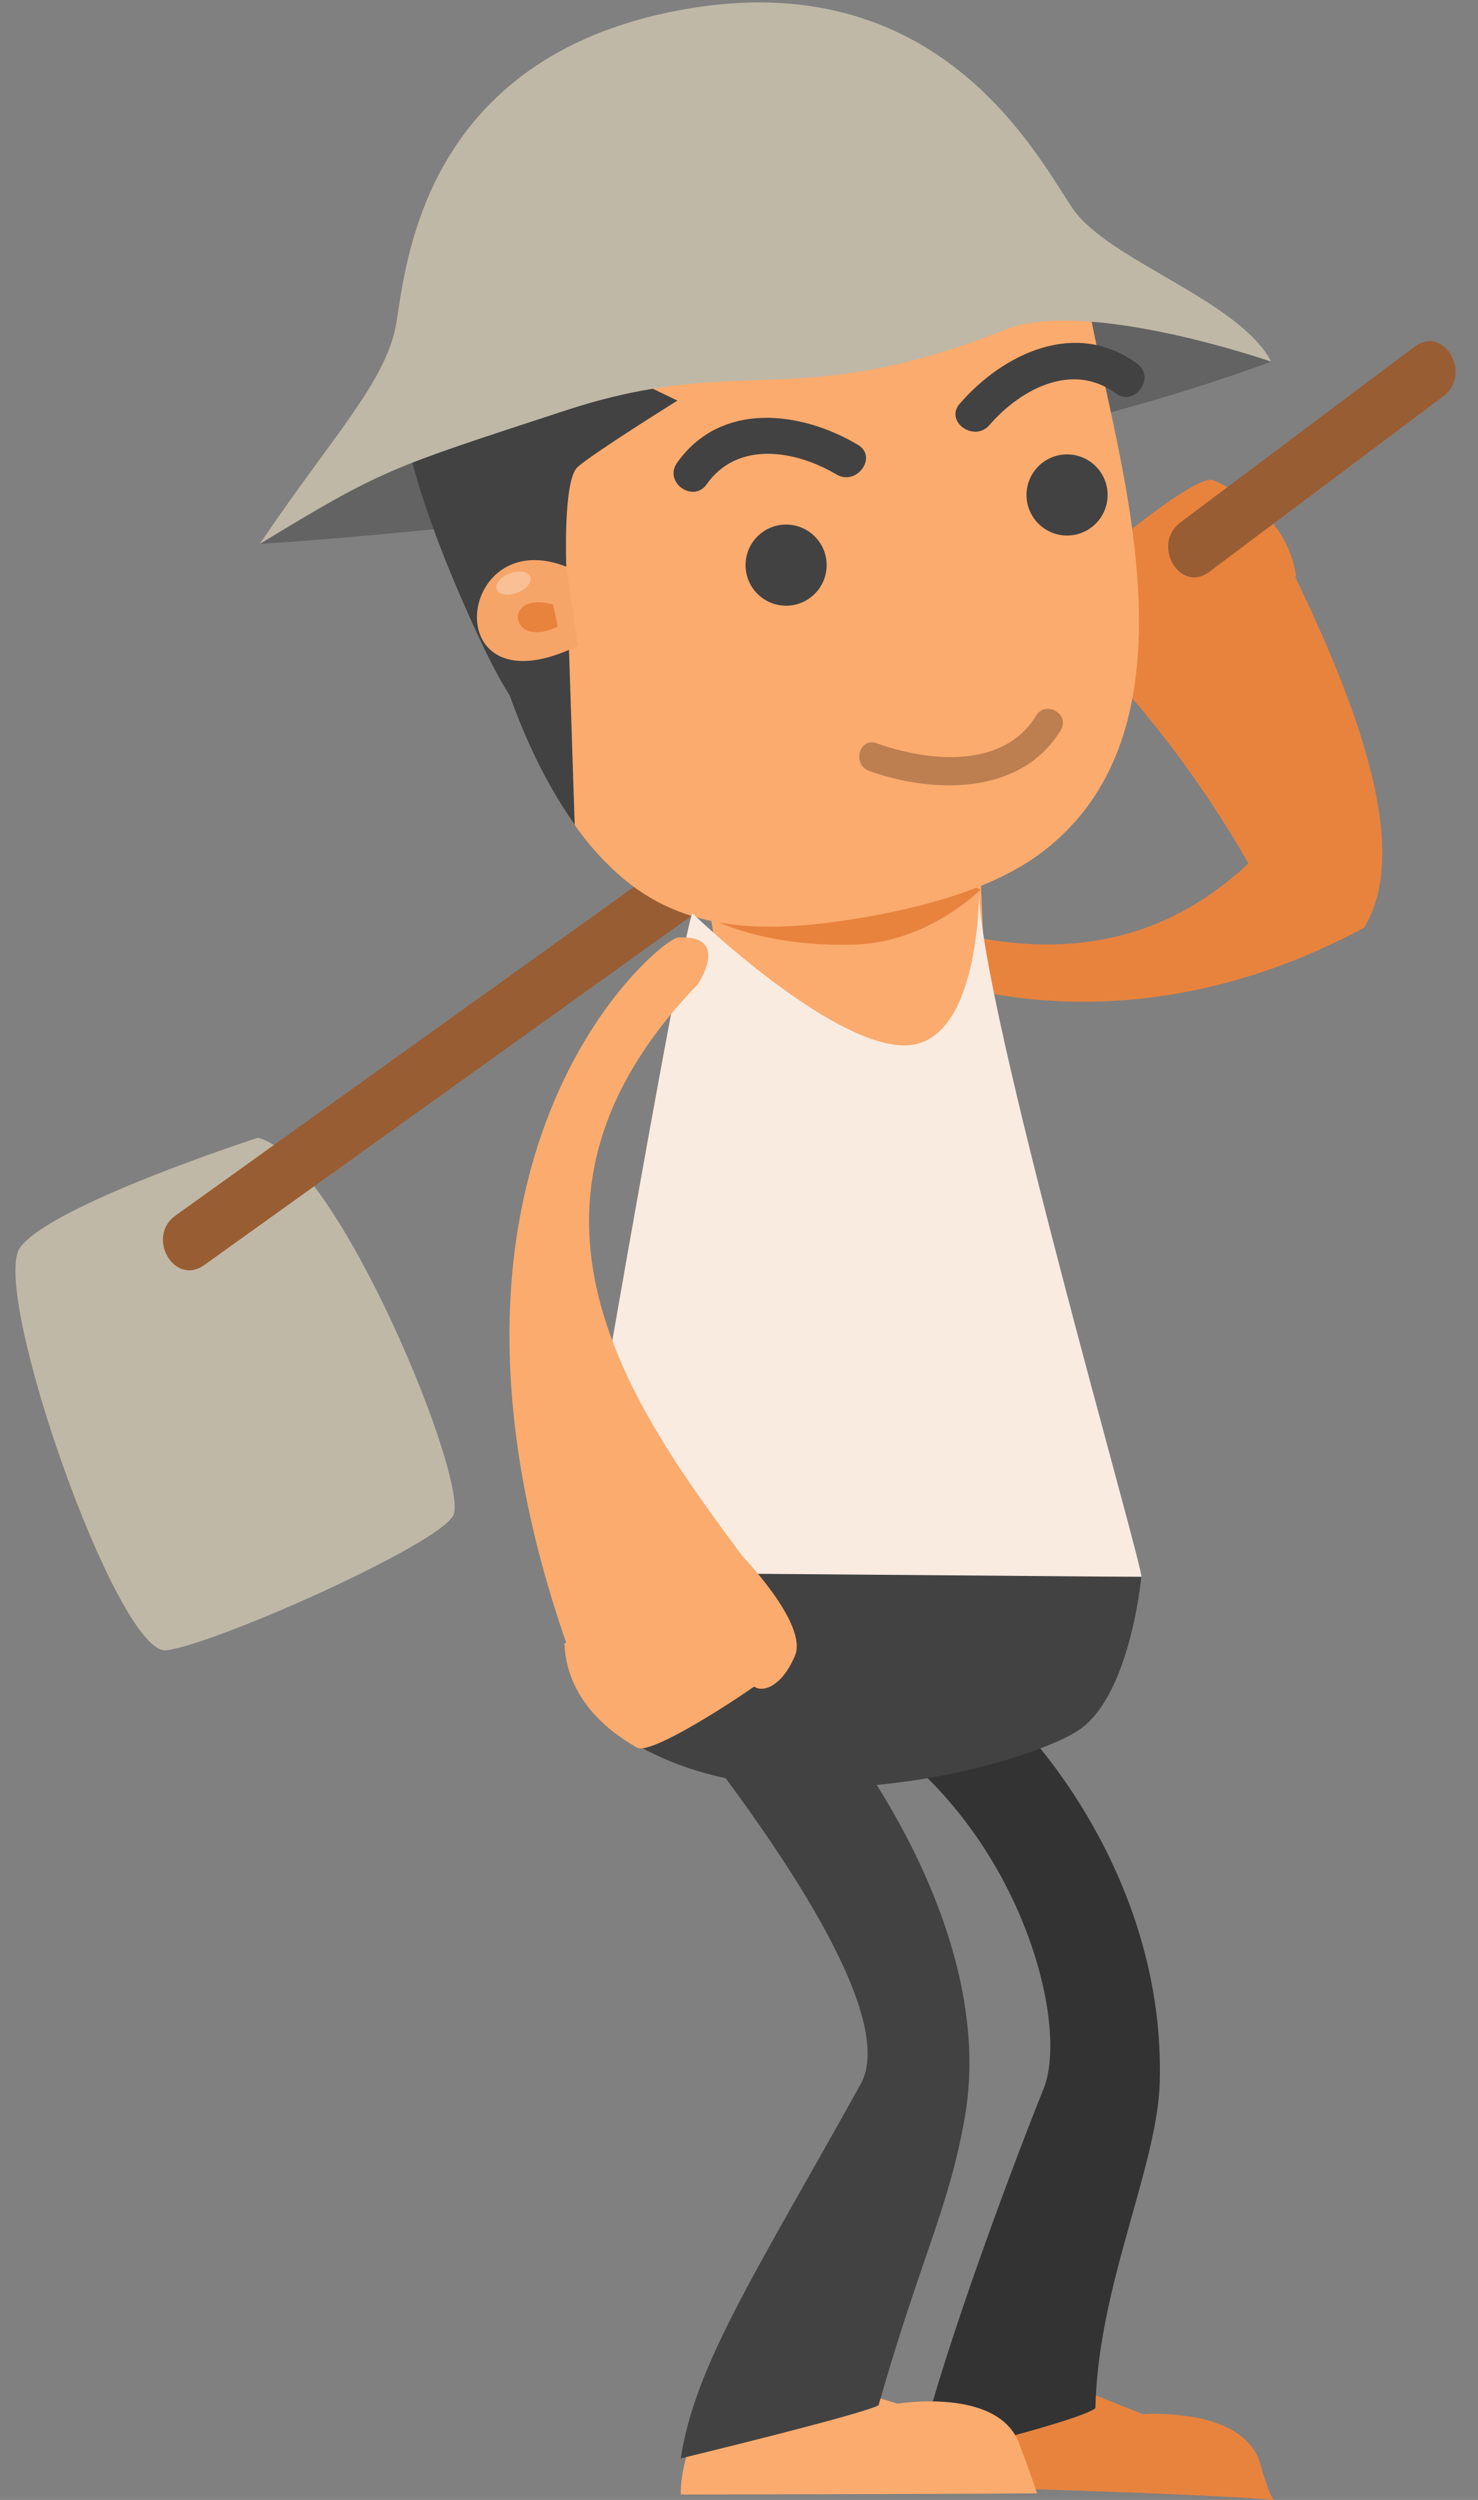 <?xml version="1.0" encoding="utf-8"?>
<!-- Generator: Adobe Illustrator 16.0.0, SVG Export Plug-In . SVG Version: 6.00 Build 0)  -->
<!DOCTYPE svg PUBLIC "-//W3C//DTD SVG 1.0//EN" "http://www.w3.org/TR/2001/REC-SVG-20010904/DTD/svg10.dtd">
<svg version="1.0" id="Layer_1" xmlns="http://www.w3.org/2000/svg" xmlns:xlink="http://www.w3.org/1999/xlink" x="0px" y="0px"
	 width="155px" height="262.004px" viewBox="0 0 155 262.004" enable-background="new 0 0 155 262.004" xml:space="preserve">
<rect x="0" y="0" width="155" height="262.004" fill="#808080" stroke="none"/>
<path fill="#636363" d="M27.246,57.004c0,0,64.46-3.752,106.069-19.1C102.62,24.943,84.544,26.99,84.544,26.99L43.958,37.222
	L27.246,57.004z"/>
<path fill="#C0B8A7" d="M27.042,119.247c0,0-21.739,7.033-24.938,11.509c-3.196,4.477,10.231,42.842,15.347,42.202
	s28.134-10.87,30.053-14.067C49.422,155.693,35.354,121.165,27.042,119.247z"/>
<g>
	<g>
		<path fill="#995D33" d="M86.953,78.288C64.102,94.658,41.25,111.029,18.399,127.4c-3.115,2.231-0.124,7.439,3.028,5.181
			C44.278,116.21,67.13,99.839,89.981,83.468C93.096,81.237,90.105,76.029,86.953,78.288L86.953,78.288z"/>
	</g>
</g>
<path fill="#E8833E" d="M118.677,71.744c0,0-8.03-6.634-6.933-10.16c1.1-3.527,3.086-4.177,3.926-3.639
	c1.853-1.63,10.053-8.3,11.564-7.619c1.512,0.68,7.752,3.41,8.688,10.078L118.677,71.744z"/>
<path fill="#E8833E" d="M133.459,95.268c-4.143-8.431-10.427-17.45-16.314-23.876c0,0,14.474-10.646,17.748-12.871
	c5.23,10.791,13.943,29.43,8.151,38.716L133.459,95.268z"/>
<g>
	<path fill="#E8833E" d="M133.115,88.305c-8.02,8.66-19.156,13.831-36.285,8.547l-3.43,4.062c0,0,21.782,11.268,49.644-3.677
		L133.115,88.305z"/>
</g>
<polygon fill="#FAAB6D" points="76.709,110.375 103.624,110.72 102.849,92.133 73.887,91.787 "/>
<path fill="#E8833E" d="M102.82,93.24c0,0-5.472,5.595-13.414,5.768c-13.218,0.287-18.617-5.089-18.617-5.089
	S94.122,88.504,102.82,93.24z"/>
<g>
	<path fill="#424242" d="M50.537,34.235c-8.45-3.978-13.783,3.071-0.83,31.449c10.664,23.359,5.162-5.796,5.162-5.796L50.537,34.235
		z"/>
	<path fill="#FAAB6D" d="M117.395,78.221c-1.544,4.222-4.083,8.008-8.017,11.021c-5.14,3.936-12.715,5.877-18.986,6.939
		c-8.695,1.473-17.829,1.933-24.953-4.041C53.65,82.256,52.014,64.12,50.336,49.979c-0.669-5.632-0.604-10.154-0.128-13.045
		c3.484-0.48,6.97-0.961,10.452-1.441c0.59-0.08,1.179-0.161,1.768-0.243c11.624-1.604,23.247-3.206,34.872-4.808
		c1.112-0.153,2.228-0.307,3.341-0.462c4.174-0.575,8.348-1.149,12.522-1.726c0.836,2.549,1.502,6.584,2.601,11.587
		C118.245,51.152,121.717,66.398,117.395,78.221z"/>
	<path fill="#424242" d="M48.559,50.865c-0.668-5.632-1.49-11.931-1.014-14.822c2.688-0.37,8.039,0.149,10.727-0.222l12.77,6.165
		c0,0-8.967,5.583-10.487,6.982c-1.521,1.398-1.168,10.422-1.168,10.422l0.882,27.056C53.1,76.207,49.953,62.605,48.559,50.865z"/>
	<circle fill="#424242" cx="111.904" cy="51.875" r="4.252"/>
	<circle fill="#424242" cx="82.439" cy="59.229" r="4.252"/>
	<g>
		<path fill="#424242" d="M117.004,41.223c-4.574-3.364-10.021-0.388-13.242,3.326c-1.606,1.853-4.729-0.375-3.11-2.242
			c4.591-5.296,12.21-8.892,18.596-4.195C121.236,39.575,118.996,42.688,117.004,41.223L117.004,41.223z"/>
	</g>
	<g>
		<path fill="#424242" d="M71,48.509c4.575-6.472,12.94-5.466,18.969-1.892c2.125,1.26-0.134,4.361-2.244,3.11
			c-4.23-2.509-10.336-3.612-13.614,1.024C72.684,52.771,69.573,50.526,71,48.509L71,48.509z"/>
	</g>
	<g>
		<g>
			<path fill="#F6A569" d="M59.386,59.391c-11.691-4.596-13.693,15.552,1.222,8.291L59.386,59.391z"/>
			<path fill="#E8833E" d="M58.017,63.369c-5.375-1.582-4.662,4.825,0.482,2.298L58.017,63.369z"/>
		</g>
		
			<ellipse transform="matrix(-0.937 0.349 -0.349 -0.937 125.615 99.594)" opacity="0.3" fill="#FFFFFF" cx="53.829" cy="61.122" rx="1.873" ry="1.087"/>
	</g>
	<g>
		<g>
			<path fill="#BD7E50" d="M108.658,75.005c-3.462,5.696-11.457,4.789-16.723,2.892c-1.825-0.658-2.604,2.242-0.798,2.893
				c6.646,2.395,15.921,2.625,20.111-4.271C112.256,74.861,109.661,73.354,108.658,75.005L108.658,75.005z"/>
		</g>
	</g>
</g>
<g>
	<path fill="#E8833E" d="M106.917,247.863l12.925,5.155c0,0,10.614-0.821,12.33,5.224c1.125,3.965,1.494,3.76,1.494,3.76
		c-10.383-0.815-37.293-1.459-37.293-1.459c0.09-3.415,4.415-12.262,4.415-12.262L106.917,247.863z"/>
	<path fill="#333333" d="M107.371,181.277c0,0,14.879,15.105,14.252,36.987c-0.254,8.874-6.49,21.34-6.747,34.12
		c-1.643,1.385-18.631,5.441-18.631,5.441c1.689-8.408,9.027-28.555,13.201-38.916c2.621-6.509-1.976-25.025-15.808-35.747
		L107.371,181.277z"/>
</g>
<g>
	<path fill="#FAAB6D" d="M80.807,247.896l13.323,4.018c0,0,10.503-1.736,12.735,4.137c1.463,3.854,1.888,5.262,1.888,5.262
		c-10.415,0.086-37.352,0.128-37.352,0.128c-0.207-3.409,2.985-11.307,2.985-11.307L80.807,247.896z"/>
	<path fill="#424242" d="M87.587,180.859c0,0,17.138,20.773,13.596,41.034c-1.685,9.639-4.643,14.764-9.048,30.194
		c-1.9,1.005-20.747,5.565-20.747,5.565c1.524-9.835,7.794-19.316,18.864-39.21c3.65-6.562-6.896-22.887-17.928-37.04
		L87.587,180.859z"/>
</g>
<path fill="#FAEBE1" d="M102.684,93.431c-0.018,11.515,17.38,71.327,17.008,71.833l-59.678-0.167
	c0.268-2.23,11.222-65.771,12.585-69.39c0,0,14.333,13.86,22.263,13.86S102.684,93.431,102.684,93.431z"/>
<path fill="#424242" d="M119.691,165.264c0,0-1.125,12.294-6.475,16.005c-5.354,3.71-34.714,12.085-50.081-0.957
	c-3.223-3.327-4.038-10.992-3.22-15.524L119.691,165.264z"/>
<g>
	<path fill="#FAAB6D" d="M77.506,162.724c0,0,7.313,7.418,5.86,10.813c-1.452,3.396-3.495,3.841-4.275,3.22
		c-2.009,1.433-10.847,7.231-12.281,6.401c-1.435-0.831-7.364-4.184-7.614-10.912L77.506,162.724z"/>
	<path fill="#FAAB6D" d="M71.116,98.256c-1.926,0.113-30.205,23.232-11.079,75.762c3.484-1.881,17.934-10.787,17.934-10.787
		c-11.738-15.779-27.155-36.933-4.782-60.078C73.188,103.152,76.7,97.931,71.116,98.256z"/>
</g>
<g>
	<g>
		<path fill="#995D33" d="M148.343,36.337c-8.186,6.139-16.371,12.278-24.557,18.417c-3.056,2.292-0.07,7.505,3.028,5.181
			c8.186-6.139,16.371-12.278,24.557-18.417C154.427,39.227,151.442,34.013,148.343,36.337L148.343,36.337z"/>
	</g>
</g>
<path fill="#C0B8A7" d="M133.315,37.904c0,0-19.358-6.724-27.83-3.371c-22.306,8.828-27.421,2.348-46.18,8.486
	c-18.758,6.14-19.1,6.14-32.06,13.984C35.09,45.407,40.548,39.95,41.57,33.812c1.023-6.14,2.803-27.704,29.672-32.742
	c27.285-5.116,37.518,15.348,41.27,20.805C116.263,27.331,129.905,31.424,133.315,37.904z"/>
</svg>
